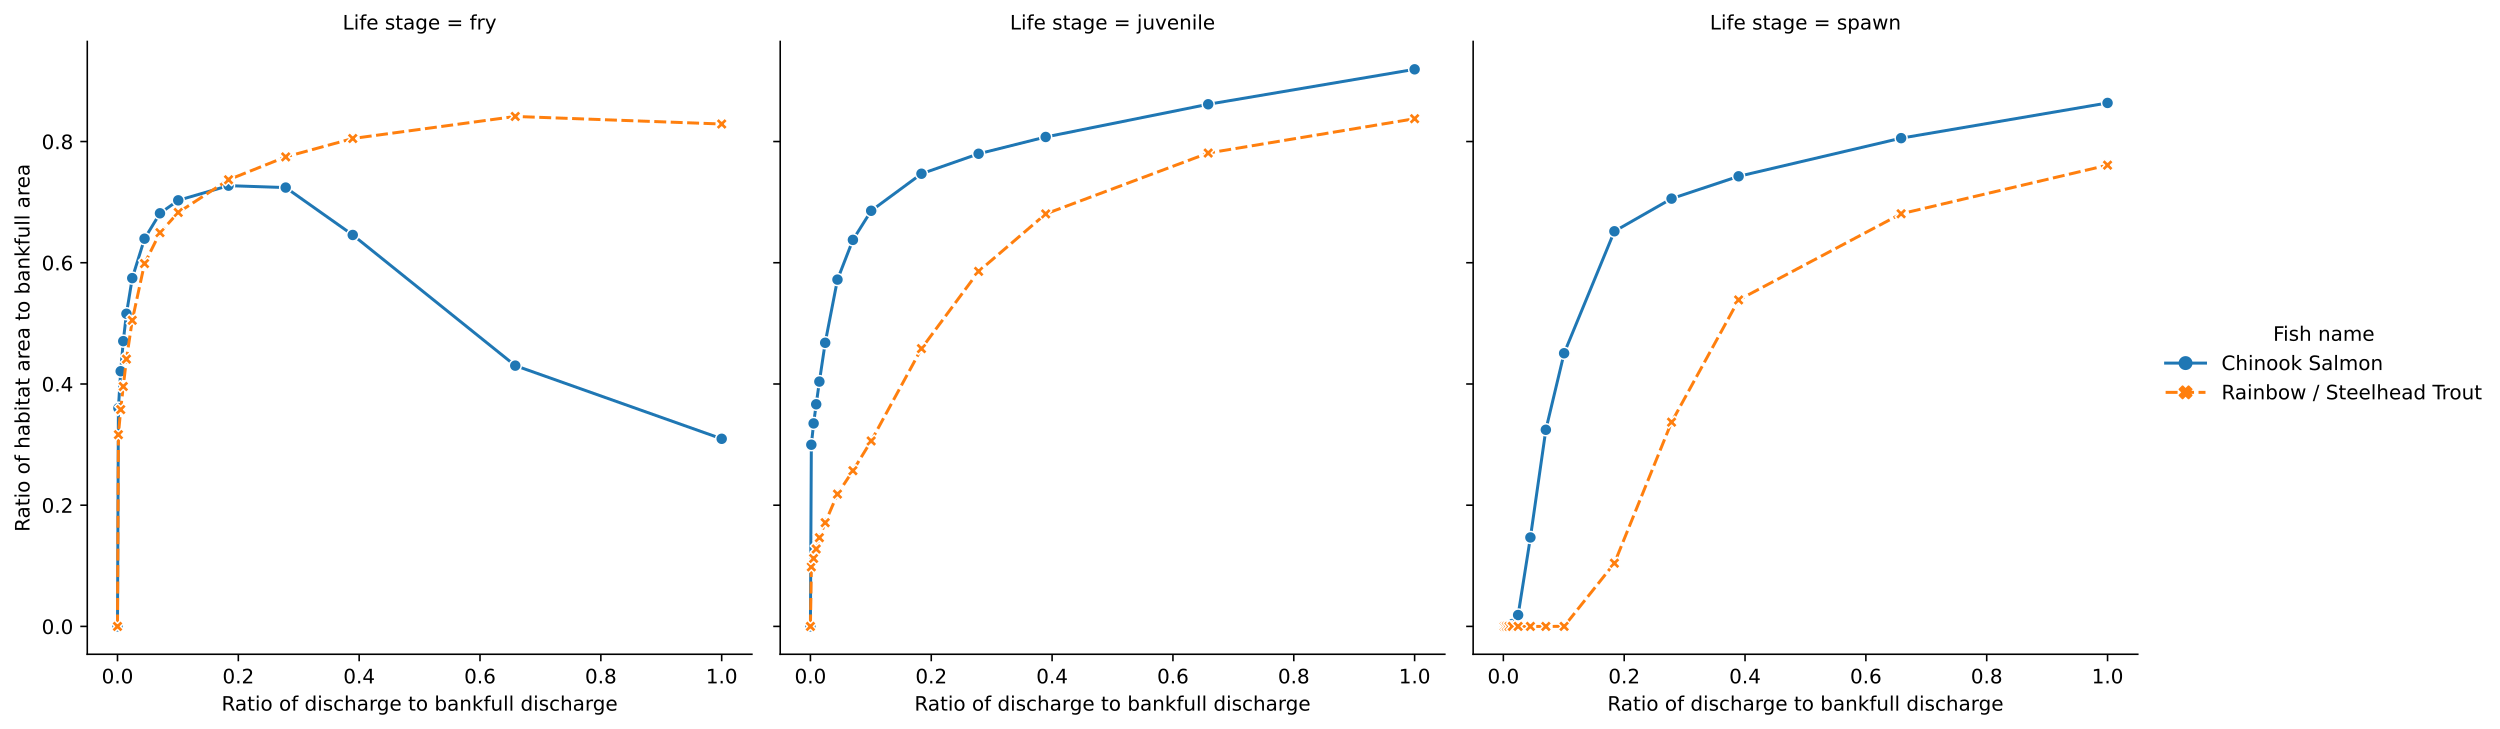 <?xml version="1.0" encoding="utf-8" standalone="no"?>
<!DOCTYPE svg PUBLIC "-//W3C//DTD SVG 1.1//EN"
  "http://www.w3.org/Graphics/SVG/1.1/DTD/svg11.dtd">
<!-- Created with matplotlib (https://matplotlib.org/) -->
<svg height="365.755pt" version="1.1" viewBox="0 0 1254.074 365.755" width="1254.074pt" xmlns="http://www.w3.org/2000/svg" xmlns:xlink="http://www.w3.org/1999/xlink">
 <defs>
  <style type="text/css">
*{stroke-linecap:butt;stroke-linejoin:round;}
  </style>
 </defs>
 <g id="figure_1">
  <g id="patch_1">
   <path d="M 0 365.755 
L 1254.074 365.755 
L 1254.074 0 
L 0 0 
z
" style="fill:#ffffff;"/>
  </g>
  <g id="axes_1">
   <g id="patch_2">
    <path d="M 43.781 328.198 
L 377.172 328.198 
L 377.172 20.798 
L 43.781 20.798 
z
" style="fill:#ffffff;"/>
   </g>
   <g id="matplotlib.axis_1">
    <g id="xtick_1">
     <g id="line2d_1">
      <defs>
       <path d="M 0 0 
L 0 3.5 
" id="m4aed6e30cf" style="stroke:#000000;stroke-width:0.8;"/>
      </defs>
      <g>
       <use style="stroke:#000000;stroke-width:0.8;" x="58.935" xlink:href="#m4aed6e30cf" y="328.198"/>
      </g>
     </g>
     <g id="text_1">
      <!-- 0.0 -->
      <defs>
       <path d="M 31.781 66.406 
Q 24.172 66.406 20.328 58.906 
Q 16.5 51.422 16.5 36.375 
Q 16.5 21.391 20.328 13.891 
Q 24.172 6.391 31.781 6.391 
Q 39.453 6.391 43.281 13.891 
Q 47.125 21.391 47.125 36.375 
Q 47.125 51.422 43.281 58.906 
Q 39.453 66.406 31.781 66.406 
z
M 31.781 74.219 
Q 44.047 74.219 50.516 64.516 
Q 56.984 54.828 56.984 36.375 
Q 56.984 17.969 50.516 8.266 
Q 44.047 -1.422 31.781 -1.422 
Q 19.531 -1.422 13.062 8.266 
Q 6.594 17.969 6.594 36.375 
Q 6.594 54.828 13.062 64.516 
Q 19.531 74.219 31.781 74.219 
z
" id="DejaVuSans-48"/>
       <path d="M 10.688 12.406 
L 21 12.406 
L 21 0 
L 10.688 0 
z
" id="DejaVuSans-46"/>
      </defs>
      <g transform="translate(50.984 342.797)scale(0.1 -0.1)">
       <use xlink:href="#DejaVuSans-48"/>
       <use x="63.623" xlink:href="#DejaVuSans-46"/>
       <use x="95.41" xlink:href="#DejaVuSans-48"/>
      </g>
     </g>
    </g>
    <g id="xtick_2">
     <g id="line2d_2">
      <g>
       <use style="stroke:#000000;stroke-width:0.8;" x="119.552" xlink:href="#m4aed6e30cf" y="328.198"/>
      </g>
     </g>
     <g id="text_2">
      <!-- 0.2 -->
      <defs>
       <path d="M 19.188 8.297 
L 53.609 8.297 
L 53.609 0 
L 7.328 0 
L 7.328 8.297 
Q 12.938 14.109 22.625 23.891 
Q 32.328 33.688 34.812 36.531 
Q 39.547 41.844 41.422 45.531 
Q 43.312 49.219 43.312 52.781 
Q 43.312 58.594 39.234 62.25 
Q 35.156 65.922 28.609 65.922 
Q 23.969 65.922 18.812 64.312 
Q 13.672 62.703 7.812 59.422 
L 7.812 69.391 
Q 13.766 71.781 18.938 73 
Q 24.125 74.219 28.422 74.219 
Q 39.75 74.219 46.484 68.547 
Q 53.219 62.891 53.219 53.422 
Q 53.219 48.922 51.531 44.891 
Q 49.859 40.875 45.406 35.406 
Q 44.188 33.984 37.641 27.219 
Q 31.109 20.453 19.188 8.297 
z
" id="DejaVuSans-50"/>
      </defs>
      <g transform="translate(111.6 342.797)scale(0.1 -0.1)">
       <use xlink:href="#DejaVuSans-48"/>
       <use x="63.623" xlink:href="#DejaVuSans-46"/>
       <use x="95.41" xlink:href="#DejaVuSans-50"/>
      </g>
     </g>
    </g>
    <g id="xtick_3">
     <g id="line2d_3">
      <g>
       <use style="stroke:#000000;stroke-width:0.8;" x="180.168" xlink:href="#m4aed6e30cf" y="328.198"/>
      </g>
     </g>
     <g id="text_3">
      <!-- 0.4 -->
      <defs>
       <path d="M 37.797 64.312 
L 12.891 25.391 
L 37.797 25.391 
z
M 35.203 72.906 
L 47.609 72.906 
L 47.609 25.391 
L 58.016 25.391 
L 58.016 17.188 
L 47.609 17.188 
L 47.609 0 
L 37.797 0 
L 37.797 17.188 
L 4.891 17.188 
L 4.891 26.703 
z
" id="DejaVuSans-52"/>
      </defs>
      <g transform="translate(172.217 342.797)scale(0.1 -0.1)">
       <use xlink:href="#DejaVuSans-48"/>
       <use x="63.623" xlink:href="#DejaVuSans-46"/>
       <use x="95.41" xlink:href="#DejaVuSans-52"/>
      </g>
     </g>
    </g>
    <g id="xtick_4">
     <g id="line2d_4">
      <g>
       <use style="stroke:#000000;stroke-width:0.8;" x="240.785" xlink:href="#m4aed6e30cf" y="328.198"/>
      </g>
     </g>
     <g id="text_4">
      <!-- 0.6 -->
      <defs>
       <path d="M 33.016 40.375 
Q 26.375 40.375 22.484 35.828 
Q 18.609 31.297 18.609 23.391 
Q 18.609 15.531 22.484 10.953 
Q 26.375 6.391 33.016 6.391 
Q 39.656 6.391 43.531 10.953 
Q 47.406 15.531 47.406 23.391 
Q 47.406 31.297 43.531 35.828 
Q 39.656 40.375 33.016 40.375 
z
M 52.594 71.297 
L 52.594 62.312 
Q 48.875 64.062 45.094 64.984 
Q 41.312 65.922 37.594 65.922 
Q 27.828 65.922 22.672 59.328 
Q 17.531 52.734 16.797 39.406 
Q 19.672 43.656 24.016 45.922 
Q 28.375 48.188 33.594 48.188 
Q 44.578 48.188 50.953 41.516 
Q 57.328 34.859 57.328 23.391 
Q 57.328 12.156 50.688 5.359 
Q 44.047 -1.422 33.016 -1.422 
Q 20.359 -1.422 13.672 8.266 
Q 6.984 17.969 6.984 36.375 
Q 6.984 53.656 15.188 63.938 
Q 23.391 74.219 37.203 74.219 
Q 40.922 74.219 44.703 73.484 
Q 48.484 72.75 52.594 71.297 
z
" id="DejaVuSans-54"/>
      </defs>
      <g transform="translate(232.833 342.797)scale(0.1 -0.1)">
       <use xlink:href="#DejaVuSans-48"/>
       <use x="63.623" xlink:href="#DejaVuSans-46"/>
       <use x="95.41" xlink:href="#DejaVuSans-54"/>
      </g>
     </g>
    </g>
    <g id="xtick_5">
     <g id="line2d_5">
      <g>
       <use style="stroke:#000000;stroke-width:0.8;" x="301.402" xlink:href="#m4aed6e30cf" y="328.198"/>
      </g>
     </g>
     <g id="text_5">
      <!-- 0.8 -->
      <defs>
       <path d="M 31.781 34.625 
Q 24.75 34.625 20.719 30.859 
Q 16.703 27.094 16.703 20.516 
Q 16.703 13.922 20.719 10.156 
Q 24.75 6.391 31.781 6.391 
Q 38.812 6.391 42.859 10.172 
Q 46.922 13.969 46.922 20.516 
Q 46.922 27.094 42.891 30.859 
Q 38.875 34.625 31.781 34.625 
z
M 21.922 38.812 
Q 15.578 40.375 12.031 44.719 
Q 8.5 49.078 8.5 55.328 
Q 8.5 64.062 14.719 69.141 
Q 20.953 74.219 31.781 74.219 
Q 42.672 74.219 48.875 69.141 
Q 55.078 64.062 55.078 55.328 
Q 55.078 49.078 51.531 44.719 
Q 48 40.375 41.703 38.812 
Q 48.828 37.156 52.797 32.312 
Q 56.781 27.484 56.781 20.516 
Q 56.781 9.906 50.312 4.234 
Q 43.844 -1.422 31.781 -1.422 
Q 19.734 -1.422 13.25 4.234 
Q 6.781 9.906 6.781 20.516 
Q 6.781 27.484 10.781 32.312 
Q 14.797 37.156 21.922 38.812 
z
M 18.312 54.391 
Q 18.312 48.734 21.844 45.562 
Q 25.391 42.391 31.781 42.391 
Q 38.141 42.391 41.719 45.562 
Q 45.312 48.734 45.312 54.391 
Q 45.312 60.062 41.719 63.234 
Q 38.141 66.406 31.781 66.406 
Q 25.391 66.406 21.844 63.234 
Q 18.312 60.062 18.312 54.391 
z
" id="DejaVuSans-56"/>
      </defs>
      <g transform="translate(293.45 342.797)scale(0.1 -0.1)">
       <use xlink:href="#DejaVuSans-48"/>
       <use x="63.623" xlink:href="#DejaVuSans-46"/>
       <use x="95.41" xlink:href="#DejaVuSans-56"/>
      </g>
     </g>
    </g>
    <g id="xtick_6">
     <g id="line2d_6">
      <g>
       <use style="stroke:#000000;stroke-width:0.8;" x="362.018" xlink:href="#m4aed6e30cf" y="328.198"/>
      </g>
     </g>
     <g id="text_6">
      <!-- 1.0 -->
      <defs>
       <path d="M 12.406 8.297 
L 28.516 8.297 
L 28.516 63.922 
L 10.984 60.406 
L 10.984 69.391 
L 28.422 72.906 
L 38.281 72.906 
L 38.281 8.297 
L 54.391 8.297 
L 54.391 0 
L 12.406 0 
z
" id="DejaVuSans-49"/>
      </defs>
      <g transform="translate(354.067 342.797)scale(0.1 -0.1)">
       <use xlink:href="#DejaVuSans-49"/>
       <use x="63.623" xlink:href="#DejaVuSans-46"/>
       <use x="95.41" xlink:href="#DejaVuSans-48"/>
      </g>
     </g>
    </g>
    <g id="text_7">
     <!-- Ratio of discharge to bankfull discharge -->
     <defs>
      <path d="M 44.391 34.188 
Q 47.562 33.109 50.562 29.594 
Q 53.562 26.078 56.594 19.922 
L 66.609 0 
L 56 0 
L 46.688 18.703 
Q 43.062 26.031 39.672 28.422 
Q 36.281 30.812 30.422 30.812 
L 19.672 30.812 
L 19.672 0 
L 9.812 0 
L 9.812 72.906 
L 32.078 72.906 
Q 44.578 72.906 50.734 67.672 
Q 56.891 62.453 56.891 51.906 
Q 56.891 45.016 53.688 40.469 
Q 50.484 35.938 44.391 34.188 
z
M 19.672 64.797 
L 19.672 38.922 
L 32.078 38.922 
Q 39.203 38.922 42.844 42.219 
Q 46.484 45.516 46.484 51.906 
Q 46.484 58.297 42.844 61.547 
Q 39.203 64.797 32.078 64.797 
z
" id="DejaVuSans-82"/>
      <path d="M 34.281 27.484 
Q 23.391 27.484 19.188 25 
Q 14.984 22.516 14.984 16.5 
Q 14.984 11.719 18.141 8.906 
Q 21.297 6.109 26.703 6.109 
Q 34.188 6.109 38.703 11.406 
Q 43.219 16.703 43.219 25.484 
L 43.219 27.484 
z
M 52.203 31.203 
L 52.203 0 
L 43.219 0 
L 43.219 8.297 
Q 40.141 3.328 35.547 0.953 
Q 30.953 -1.422 24.312 -1.422 
Q 15.922 -1.422 10.953 3.297 
Q 6 8.016 6 15.922 
Q 6 25.141 12.172 29.828 
Q 18.359 34.516 30.609 34.516 
L 43.219 34.516 
L 43.219 35.406 
Q 43.219 41.609 39.141 45 
Q 35.062 48.391 27.688 48.391 
Q 23 48.391 18.547 47.266 
Q 14.109 46.141 10.016 43.891 
L 10.016 52.203 
Q 14.938 54.109 19.578 55.047 
Q 24.219 56 28.609 56 
Q 40.484 56 46.344 49.844 
Q 52.203 43.703 52.203 31.203 
z
" id="DejaVuSans-97"/>
      <path d="M 18.312 70.219 
L 18.312 54.688 
L 36.812 54.688 
L 36.812 47.703 
L 18.312 47.703 
L 18.312 18.016 
Q 18.312 11.328 20.141 9.422 
Q 21.969 7.516 27.594 7.516 
L 36.812 7.516 
L 36.812 0 
L 27.594 0 
Q 17.188 0 13.234 3.875 
Q 9.281 7.766 9.281 18.016 
L 9.281 47.703 
L 2.688 47.703 
L 2.688 54.688 
L 9.281 54.688 
L 9.281 70.219 
z
" id="DejaVuSans-116"/>
      <path d="M 9.422 54.688 
L 18.406 54.688 
L 18.406 0 
L 9.422 0 
z
M 9.422 75.984 
L 18.406 75.984 
L 18.406 64.594 
L 9.422 64.594 
z
" id="DejaVuSans-105"/>
      <path d="M 30.609 48.391 
Q 23.391 48.391 19.188 42.75 
Q 14.984 37.109 14.984 27.297 
Q 14.984 17.484 19.156 11.844 
Q 23.344 6.203 30.609 6.203 
Q 37.797 6.203 41.984 11.859 
Q 46.188 17.531 46.188 27.297 
Q 46.188 37.016 41.984 42.703 
Q 37.797 48.391 30.609 48.391 
z
M 30.609 56 
Q 42.328 56 49.016 48.375 
Q 55.719 40.766 55.719 27.297 
Q 55.719 13.875 49.016 6.219 
Q 42.328 -1.422 30.609 -1.422 
Q 18.844 -1.422 12.172 6.219 
Q 5.516 13.875 5.516 27.297 
Q 5.516 40.766 12.172 48.375 
Q 18.844 56 30.609 56 
z
" id="DejaVuSans-111"/>
      <path id="DejaVuSans-32"/>
      <path d="M 37.109 75.984 
L 37.109 68.5 
L 28.516 68.5 
Q 23.688 68.5 21.797 66.547 
Q 19.922 64.594 19.922 59.516 
L 19.922 54.688 
L 34.719 54.688 
L 34.719 47.703 
L 19.922 47.703 
L 19.922 0 
L 10.891 0 
L 10.891 47.703 
L 2.297 47.703 
L 2.297 54.688 
L 10.891 54.688 
L 10.891 58.5 
Q 10.891 67.625 15.141 71.797 
Q 19.391 75.984 28.609 75.984 
z
" id="DejaVuSans-102"/>
      <path d="M 45.406 46.391 
L 45.406 75.984 
L 54.391 75.984 
L 54.391 0 
L 45.406 0 
L 45.406 8.203 
Q 42.578 3.328 38.25 0.953 
Q 33.938 -1.422 27.875 -1.422 
Q 17.969 -1.422 11.734 6.484 
Q 5.516 14.406 5.516 27.297 
Q 5.516 40.188 11.734 48.094 
Q 17.969 56 27.875 56 
Q 33.938 56 38.25 53.625 
Q 42.578 51.266 45.406 46.391 
z
M 14.797 27.297 
Q 14.797 17.391 18.875 11.75 
Q 22.953 6.109 30.078 6.109 
Q 37.203 6.109 41.297 11.75 
Q 45.406 17.391 45.406 27.297 
Q 45.406 37.203 41.297 42.844 
Q 37.203 48.484 30.078 48.484 
Q 22.953 48.484 18.875 42.844 
Q 14.797 37.203 14.797 27.297 
z
" id="DejaVuSans-100"/>
      <path d="M 44.281 53.078 
L 44.281 44.578 
Q 40.484 46.531 36.375 47.5 
Q 32.281 48.484 27.875 48.484 
Q 21.188 48.484 17.844 46.438 
Q 14.5 44.391 14.5 40.281 
Q 14.5 37.156 16.891 35.375 
Q 19.281 33.594 26.516 31.984 
L 29.594 31.297 
Q 39.156 29.25 43.188 25.516 
Q 47.219 21.781 47.219 15.094 
Q 47.219 7.469 41.188 3.016 
Q 35.156 -1.422 24.609 -1.422 
Q 20.219 -1.422 15.453 -0.562 
Q 10.688 0.297 5.422 2 
L 5.422 11.281 
Q 10.406 8.688 15.234 7.391 
Q 20.062 6.109 24.812 6.109 
Q 31.156 6.109 34.562 8.281 
Q 37.984 10.453 37.984 14.406 
Q 37.984 18.062 35.516 20.016 
Q 33.062 21.969 24.703 23.781 
L 21.578 24.516 
Q 13.234 26.266 9.516 29.906 
Q 5.812 33.547 5.812 39.891 
Q 5.812 47.609 11.281 51.797 
Q 16.75 56 26.812 56 
Q 31.781 56 36.172 55.266 
Q 40.578 54.547 44.281 53.078 
z
" id="DejaVuSans-115"/>
      <path d="M 48.781 52.594 
L 48.781 44.188 
Q 44.969 46.297 41.141 47.344 
Q 37.312 48.391 33.406 48.391 
Q 24.656 48.391 19.812 42.844 
Q 14.984 37.312 14.984 27.297 
Q 14.984 17.281 19.812 11.734 
Q 24.656 6.203 33.406 6.203 
Q 37.312 6.203 41.141 7.25 
Q 44.969 8.297 48.781 10.406 
L 48.781 2.094 
Q 45.016 0.344 40.984 -0.531 
Q 36.969 -1.422 32.422 -1.422 
Q 20.062 -1.422 12.781 6.344 
Q 5.516 14.109 5.516 27.297 
Q 5.516 40.672 12.859 48.328 
Q 20.219 56 33.016 56 
Q 37.156 56 41.109 55.141 
Q 45.062 54.297 48.781 52.594 
z
" id="DejaVuSans-99"/>
      <path d="M 54.891 33.016 
L 54.891 0 
L 45.906 0 
L 45.906 32.719 
Q 45.906 40.484 42.875 44.328 
Q 39.844 48.188 33.797 48.188 
Q 26.516 48.188 22.312 43.547 
Q 18.109 38.922 18.109 30.906 
L 18.109 0 
L 9.078 0 
L 9.078 75.984 
L 18.109 75.984 
L 18.109 46.188 
Q 21.344 51.125 25.703 53.562 
Q 30.078 56 35.797 56 
Q 45.219 56 50.047 50.172 
Q 54.891 44.344 54.891 33.016 
z
" id="DejaVuSans-104"/>
      <path d="M 41.109 46.297 
Q 39.594 47.172 37.812 47.578 
Q 36.031 48 33.891 48 
Q 26.266 48 22.188 43.047 
Q 18.109 38.094 18.109 28.812 
L 18.109 0 
L 9.078 0 
L 9.078 54.688 
L 18.109 54.688 
L 18.109 46.188 
Q 20.953 51.172 25.484 53.578 
Q 30.031 56 36.531 56 
Q 37.453 56 38.578 55.875 
Q 39.703 55.766 41.062 55.516 
z
" id="DejaVuSans-114"/>
      <path d="M 45.406 27.984 
Q 45.406 37.75 41.375 43.109 
Q 37.359 48.484 30.078 48.484 
Q 22.859 48.484 18.828 43.109 
Q 14.797 37.75 14.797 27.984 
Q 14.797 18.266 18.828 12.891 
Q 22.859 7.516 30.078 7.516 
Q 37.359 7.516 41.375 12.891 
Q 45.406 18.266 45.406 27.984 
z
M 54.391 6.781 
Q 54.391 -7.172 48.188 -13.984 
Q 42 -20.797 29.203 -20.797 
Q 24.469 -20.797 20.266 -20.094 
Q 16.062 -19.391 12.109 -17.922 
L 12.109 -9.188 
Q 16.062 -11.328 19.922 -12.344 
Q 23.781 -13.375 27.781 -13.375 
Q 36.625 -13.375 41.016 -8.766 
Q 45.406 -4.156 45.406 5.172 
L 45.406 9.625 
Q 42.625 4.781 38.281 2.391 
Q 33.938 0 27.875 0 
Q 17.828 0 11.672 7.656 
Q 5.516 15.328 5.516 27.984 
Q 5.516 40.672 11.672 48.328 
Q 17.828 56 27.875 56 
Q 33.938 56 38.281 53.609 
Q 42.625 51.219 45.406 46.391 
L 45.406 54.688 
L 54.391 54.688 
z
" id="DejaVuSans-103"/>
      <path d="M 56.203 29.594 
L 56.203 25.203 
L 14.891 25.203 
Q 15.484 15.922 20.484 11.062 
Q 25.484 6.203 34.422 6.203 
Q 39.594 6.203 44.453 7.469 
Q 49.312 8.734 54.109 11.281 
L 54.109 2.781 
Q 49.266 0.734 44.188 -0.344 
Q 39.109 -1.422 33.891 -1.422 
Q 20.797 -1.422 13.156 6.188 
Q 5.516 13.812 5.516 26.812 
Q 5.516 40.234 12.766 48.109 
Q 20.016 56 32.328 56 
Q 43.359 56 49.781 48.891 
Q 56.203 41.797 56.203 29.594 
z
M 47.219 32.234 
Q 47.125 39.594 43.094 43.984 
Q 39.062 48.391 32.422 48.391 
Q 24.906 48.391 20.391 44.141 
Q 15.875 39.891 15.188 32.172 
z
" id="DejaVuSans-101"/>
      <path d="M 48.688 27.297 
Q 48.688 37.203 44.609 42.844 
Q 40.531 48.484 33.406 48.484 
Q 26.266 48.484 22.188 42.844 
Q 18.109 37.203 18.109 27.297 
Q 18.109 17.391 22.188 11.75 
Q 26.266 6.109 33.406 6.109 
Q 40.531 6.109 44.609 11.75 
Q 48.688 17.391 48.688 27.297 
z
M 18.109 46.391 
Q 20.953 51.266 25.266 53.625 
Q 29.594 56 35.594 56 
Q 45.562 56 51.781 48.094 
Q 58.016 40.188 58.016 27.297 
Q 58.016 14.406 51.781 6.484 
Q 45.562 -1.422 35.594 -1.422 
Q 29.594 -1.422 25.266 0.953 
Q 20.953 3.328 18.109 8.203 
L 18.109 0 
L 9.078 0 
L 9.078 75.984 
L 18.109 75.984 
z
" id="DejaVuSans-98"/>
      <path d="M 54.891 33.016 
L 54.891 0 
L 45.906 0 
L 45.906 32.719 
Q 45.906 40.484 42.875 44.328 
Q 39.844 48.188 33.797 48.188 
Q 26.516 48.188 22.312 43.547 
Q 18.109 38.922 18.109 30.906 
L 18.109 0 
L 9.078 0 
L 9.078 54.688 
L 18.109 54.688 
L 18.109 46.188 
Q 21.344 51.125 25.703 53.562 
Q 30.078 56 35.797 56 
Q 45.219 56 50.047 50.172 
Q 54.891 44.344 54.891 33.016 
z
" id="DejaVuSans-110"/>
      <path d="M 9.078 75.984 
L 18.109 75.984 
L 18.109 31.109 
L 44.922 54.688 
L 56.391 54.688 
L 27.391 29.109 
L 57.625 0 
L 45.906 0 
L 18.109 26.703 
L 18.109 0 
L 9.078 0 
z
" id="DejaVuSans-107"/>
      <path d="M 8.5 21.578 
L 8.5 54.688 
L 17.484 54.688 
L 17.484 21.922 
Q 17.484 14.156 20.5 10.266 
Q 23.531 6.391 29.594 6.391 
Q 36.859 6.391 41.078 11.031 
Q 45.312 15.672 45.312 23.688 
L 45.312 54.688 
L 54.297 54.688 
L 54.297 0 
L 45.312 0 
L 45.312 8.406 
Q 42.047 3.422 37.719 1 
Q 33.406 -1.422 27.688 -1.422 
Q 18.266 -1.422 13.375 4.438 
Q 8.5 10.297 8.5 21.578 
z
M 31.109 56 
z
" id="DejaVuSans-117"/>
      <path d="M 9.422 75.984 
L 18.406 75.984 
L 18.406 0 
L 9.422 0 
z
" id="DejaVuSans-108"/>
     </defs>
     <g transform="translate(111.111 356.475)scale(0.1 -0.1)">
      <use xlink:href="#DejaVuSans-82"/>
      <use x="67.232" xlink:href="#DejaVuSans-97"/>
      <use x="128.512" xlink:href="#DejaVuSans-116"/>
      <use x="167.721" xlink:href="#DejaVuSans-105"/>
      <use x="195.504" xlink:href="#DejaVuSans-111"/>
      <use x="256.686" xlink:href="#DejaVuSans-32"/>
      <use x="288.473" xlink:href="#DejaVuSans-111"/>
      <use x="349.654" xlink:href="#DejaVuSans-102"/>
      <use x="384.859" xlink:href="#DejaVuSans-32"/>
      <use x="416.646" xlink:href="#DejaVuSans-100"/>
      <use x="480.123" xlink:href="#DejaVuSans-105"/>
      <use x="507.906" xlink:href="#DejaVuSans-115"/>
      <use x="560.006" xlink:href="#DejaVuSans-99"/>
      <use x="614.986" xlink:href="#DejaVuSans-104"/>
      <use x="678.365" xlink:href="#DejaVuSans-97"/>
      <use x="739.645" xlink:href="#DejaVuSans-114"/>
      <use x="779.008" xlink:href="#DejaVuSans-103"/>
      <use x="842.484" xlink:href="#DejaVuSans-101"/>
      <use x="904.008" xlink:href="#DejaVuSans-32"/>
      <use x="935.795" xlink:href="#DejaVuSans-116"/>
      <use x="975.004" xlink:href="#DejaVuSans-111"/>
      <use x="1036.186" xlink:href="#DejaVuSans-32"/>
      <use x="1067.973" xlink:href="#DejaVuSans-98"/>
      <use x="1131.449" xlink:href="#DejaVuSans-97"/>
      <use x="1192.729" xlink:href="#DejaVuSans-110"/>
      <use x="1256.107" xlink:href="#DejaVuSans-107"/>
      <use x="1314.018" xlink:href="#DejaVuSans-102"/>
      <use x="1349.223" xlink:href="#DejaVuSans-117"/>
      <use x="1412.602" xlink:href="#DejaVuSans-108"/>
      <use x="1440.385" xlink:href="#DejaVuSans-108"/>
      <use x="1468.168" xlink:href="#DejaVuSans-32"/>
      <use x="1499.955" xlink:href="#DejaVuSans-100"/>
      <use x="1563.432" xlink:href="#DejaVuSans-105"/>
      <use x="1591.215" xlink:href="#DejaVuSans-115"/>
      <use x="1643.314" xlink:href="#DejaVuSans-99"/>
      <use x="1698.295" xlink:href="#DejaVuSans-104"/>
      <use x="1761.674" xlink:href="#DejaVuSans-97"/>
      <use x="1822.953" xlink:href="#DejaVuSans-114"/>
      <use x="1862.316" xlink:href="#DejaVuSans-103"/>
      <use x="1925.793" xlink:href="#DejaVuSans-101"/>
     </g>
    </g>
   </g>
   <g id="matplotlib.axis_2">
    <g id="ytick_1">
     <g id="line2d_7">
      <defs>
       <path d="M 0 0 
L -3.5 0 
" id="m66a47ce701" style="stroke:#000000;stroke-width:0.8;"/>
      </defs>
      <g>
       <use style="stroke:#000000;stroke-width:0.8;" x="43.781" xlink:href="#m66a47ce701" y="314.226"/>
      </g>
     </g>
     <g id="text_8">
      <!-- 0.0 -->
      <g transform="translate(20.878 318.025)scale(0.1 -0.1)">
       <use xlink:href="#DejaVuSans-48"/>
       <use x="63.623" xlink:href="#DejaVuSans-46"/>
       <use x="95.41" xlink:href="#DejaVuSans-48"/>
      </g>
     </g>
    </g>
    <g id="ytick_2">
     <g id="line2d_8">
      <g>
       <use style="stroke:#000000;stroke-width:0.8;" x="43.781" xlink:href="#m66a47ce701" y="253.421"/>
      </g>
     </g>
     <g id="text_9">
      <!-- 0.2 -->
      <g transform="translate(20.878 257.22)scale(0.1 -0.1)">
       <use xlink:href="#DejaVuSans-48"/>
       <use x="63.623" xlink:href="#DejaVuSans-46"/>
       <use x="95.41" xlink:href="#DejaVuSans-50"/>
      </g>
     </g>
    </g>
    <g id="ytick_3">
     <g id="line2d_9">
      <g>
       <use style="stroke:#000000;stroke-width:0.8;" x="43.781" xlink:href="#m66a47ce701" y="192.615"/>
      </g>
     </g>
     <g id="text_10">
      <!-- 0.4 -->
      <g transform="translate(20.878 196.415)scale(0.1 -0.1)">
       <use xlink:href="#DejaVuSans-48"/>
       <use x="63.623" xlink:href="#DejaVuSans-46"/>
       <use x="95.41" xlink:href="#DejaVuSans-52"/>
      </g>
     </g>
    </g>
    <g id="ytick_4">
     <g id="line2d_10">
      <g>
       <use style="stroke:#000000;stroke-width:0.8;" x="43.781" xlink:href="#m66a47ce701" y="131.81"/>
      </g>
     </g>
     <g id="text_11">
      <!-- 0.6 -->
      <g transform="translate(20.878 135.61)scale(0.1 -0.1)">
       <use xlink:href="#DejaVuSans-48"/>
       <use x="63.623" xlink:href="#DejaVuSans-46"/>
       <use x="95.41" xlink:href="#DejaVuSans-54"/>
      </g>
     </g>
    </g>
    <g id="ytick_5">
     <g id="line2d_11">
      <g>
       <use style="stroke:#000000;stroke-width:0.8;" x="43.781" xlink:href="#m66a47ce701" y="71.005"/>
      </g>
     </g>
     <g id="text_12">
      <!-- 0.8 -->
      <g transform="translate(20.878 74.804)scale(0.1 -0.1)">
       <use xlink:href="#DejaVuSans-48"/>
       <use x="63.623" xlink:href="#DejaVuSans-46"/>
       <use x="95.41" xlink:href="#DejaVuSans-56"/>
      </g>
     </g>
    </g>
    <g id="text_13">
     <!-- Ratio of habitat area to bankfull area -->
     <g transform="translate(14.798 266.791)rotate(-90)scale(0.1 -0.1)">
      <use xlink:href="#DejaVuSans-82"/>
      <use x="67.232" xlink:href="#DejaVuSans-97"/>
      <use x="128.512" xlink:href="#DejaVuSans-116"/>
      <use x="167.721" xlink:href="#DejaVuSans-105"/>
      <use x="195.504" xlink:href="#DejaVuSans-111"/>
      <use x="256.686" xlink:href="#DejaVuSans-32"/>
      <use x="288.473" xlink:href="#DejaVuSans-111"/>
      <use x="349.654" xlink:href="#DejaVuSans-102"/>
      <use x="384.859" xlink:href="#DejaVuSans-32"/>
      <use x="416.646" xlink:href="#DejaVuSans-104"/>
      <use x="480.025" xlink:href="#DejaVuSans-97"/>
      <use x="541.305" xlink:href="#DejaVuSans-98"/>
      <use x="604.781" xlink:href="#DejaVuSans-105"/>
      <use x="632.564" xlink:href="#DejaVuSans-116"/>
      <use x="671.773" xlink:href="#DejaVuSans-97"/>
      <use x="733.053" xlink:href="#DejaVuSans-116"/>
      <use x="772.262" xlink:href="#DejaVuSans-32"/>
      <use x="804.049" xlink:href="#DejaVuSans-97"/>
      <use x="865.328" xlink:href="#DejaVuSans-114"/>
      <use x="904.191" xlink:href="#DejaVuSans-101"/>
      <use x="965.715" xlink:href="#DejaVuSans-97"/>
      <use x="1026.994" xlink:href="#DejaVuSans-32"/>
      <use x="1058.781" xlink:href="#DejaVuSans-116"/>
      <use x="1097.99" xlink:href="#DejaVuSans-111"/>
      <use x="1159.172" xlink:href="#DejaVuSans-32"/>
      <use x="1190.959" xlink:href="#DejaVuSans-98"/>
      <use x="1254.436" xlink:href="#DejaVuSans-97"/>
      <use x="1315.715" xlink:href="#DejaVuSans-110"/>
      <use x="1379.094" xlink:href="#DejaVuSans-107"/>
      <use x="1437.004" xlink:href="#DejaVuSans-102"/>
      <use x="1472.209" xlink:href="#DejaVuSans-117"/>
      <use x="1535.588" xlink:href="#DejaVuSans-108"/>
      <use x="1563.371" xlink:href="#DejaVuSans-108"/>
      <use x="1591.154" xlink:href="#DejaVuSans-32"/>
      <use x="1622.941" xlink:href="#DejaVuSans-97"/>
      <use x="1684.221" xlink:href="#DejaVuSans-114"/>
      <use x="1723.084" xlink:href="#DejaVuSans-101"/>
      <use x="1784.607" xlink:href="#DejaVuSans-97"/>
     </g>
    </g>
   </g>
   <g id="line2d_12">
    <path clip-path="url(#p81a8e1391b)" d="M 58.935 314.226 
L 59.396 204.739 
L 60.541 186.223 
L 61.836 171.131 
L 63.43 157.382 
L 66.343 139.517 
L 72.506 119.736 
L 80.25 106.996 
L 89.413 100.491 
L 114.637 93.131 
L 143.309 94.089 
L 176.949 117.87 
L 258.471 183.411 
L 362.018 220.112 
" style="fill:none;stroke:#1f77b4;stroke-linecap:square;stroke-width:1.5;"/>
    <defs>
     <path d="M 0 3 
C 0.796 3 1.559 2.684 2.121 2.121 
C 2.684 1.559 3 0.796 3 0 
C 3 -0.796 2.684 -1.559 2.121 -2.121 
C 1.559 -2.684 0.796 -3 0 -3 
C -0.796 -3 -1.559 -2.684 -2.121 -2.121 
C -2.684 -1.559 -3 -0.796 -3 0 
C -3 0.796 -2.684 1.559 -2.121 2.121 
C -1.559 2.684 -0.796 3 0 3 
z
" id="m3fc69e8321" style="stroke:#ffffff;stroke-width:0.75;"/>
    </defs>
    <g clip-path="url(#p81a8e1391b)">
     <use style="fill:#1f77b4;stroke:#ffffff;stroke-width:0.75;" x="58.935" xlink:href="#m3fc69e8321" y="314.226"/>
     <use style="fill:#1f77b4;stroke:#ffffff;stroke-width:0.75;" x="59.396" xlink:href="#m3fc69e8321" y="204.739"/>
     <use style="fill:#1f77b4;stroke:#ffffff;stroke-width:0.75;" x="60.541" xlink:href="#m3fc69e8321" y="186.223"/>
     <use style="fill:#1f77b4;stroke:#ffffff;stroke-width:0.75;" x="61.836" xlink:href="#m3fc69e8321" y="171.131"/>
     <use style="fill:#1f77b4;stroke:#ffffff;stroke-width:0.75;" x="63.43" xlink:href="#m3fc69e8321" y="157.382"/>
     <use style="fill:#1f77b4;stroke:#ffffff;stroke-width:0.75;" x="66.343" xlink:href="#m3fc69e8321" y="139.517"/>
     <use style="fill:#1f77b4;stroke:#ffffff;stroke-width:0.75;" x="72.506" xlink:href="#m3fc69e8321" y="119.736"/>
     <use style="fill:#1f77b4;stroke:#ffffff;stroke-width:0.75;" x="80.25" xlink:href="#m3fc69e8321" y="106.996"/>
     <use style="fill:#1f77b4;stroke:#ffffff;stroke-width:0.75;" x="89.413" xlink:href="#m3fc69e8321" y="100.491"/>
     <use style="fill:#1f77b4;stroke:#ffffff;stroke-width:0.75;" x="114.637" xlink:href="#m3fc69e8321" y="93.131"/>
     <use style="fill:#1f77b4;stroke:#ffffff;stroke-width:0.75;" x="143.309" xlink:href="#m3fc69e8321" y="94.089"/>
     <use style="fill:#1f77b4;stroke:#ffffff;stroke-width:0.75;" x="176.949" xlink:href="#m3fc69e8321" y="117.87"/>
     <use style="fill:#1f77b4;stroke:#ffffff;stroke-width:0.75;" x="258.471" xlink:href="#m3fc69e8321" y="183.411"/>
     <use style="fill:#1f77b4;stroke:#ffffff;stroke-width:0.75;" x="362.018" xlink:href="#m3fc69e8321" y="220.112"/>
    </g>
   </g>
   <g id="line2d_13">
    <path clip-path="url(#p81a8e1391b)" d="M 58.935 314.226 
L 59.396 218.041 
L 60.541 205.467 
L 61.836 193.877 
L 63.43 180.14 
L 66.343 160.678 
L 72.506 132.208 
L 80.25 116.695 
L 89.413 106.574 
L 114.637 90.166 
L 143.309 78.704 
L 176.949 69.478 
L 258.471 58.412 
L 362.018 62.207 
" style="fill:none;stroke:#ff7f0e;stroke-dasharray:6,2.25;stroke-dashoffset:0;stroke-width:1.5;"/>
    <defs>
     <path d="M -1.5 3 
L 0 1.5 
L 1.5 3 
L 3 1.5 
L 1.5 0 
L 3 -1.5 
L 1.5 -3 
L 0 -1.5 
L -1.5 -3 
L -3 -1.5 
L -1.5 0 
L -3 1.5 
z
" id="m8d930b213e" style="stroke:#ffffff;stroke-linejoin:miter;stroke-width:0.75;"/>
    </defs>
    <g clip-path="url(#p81a8e1391b)">
     <use style="fill:#ff7f0e;stroke:#ffffff;stroke-linejoin:miter;stroke-width:0.75;" x="58.935" xlink:href="#m8d930b213e" y="314.226"/>
     <use style="fill:#ff7f0e;stroke:#ffffff;stroke-linejoin:miter;stroke-width:0.75;" x="59.396" xlink:href="#m8d930b213e" y="218.041"/>
     <use style="fill:#ff7f0e;stroke:#ffffff;stroke-linejoin:miter;stroke-width:0.75;" x="60.541" xlink:href="#m8d930b213e" y="205.467"/>
     <use style="fill:#ff7f0e;stroke:#ffffff;stroke-linejoin:miter;stroke-width:0.75;" x="61.836" xlink:href="#m8d930b213e" y="193.877"/>
     <use style="fill:#ff7f0e;stroke:#ffffff;stroke-linejoin:miter;stroke-width:0.75;" x="63.43" xlink:href="#m8d930b213e" y="180.14"/>
     <use style="fill:#ff7f0e;stroke:#ffffff;stroke-linejoin:miter;stroke-width:0.75;" x="66.343" xlink:href="#m8d930b213e" y="160.678"/>
     <use style="fill:#ff7f0e;stroke:#ffffff;stroke-linejoin:miter;stroke-width:0.75;" x="72.506" xlink:href="#m8d930b213e" y="132.208"/>
     <use style="fill:#ff7f0e;stroke:#ffffff;stroke-linejoin:miter;stroke-width:0.75;" x="80.25" xlink:href="#m8d930b213e" y="116.695"/>
     <use style="fill:#ff7f0e;stroke:#ffffff;stroke-linejoin:miter;stroke-width:0.75;" x="89.413" xlink:href="#m8d930b213e" y="106.574"/>
     <use style="fill:#ff7f0e;stroke:#ffffff;stroke-linejoin:miter;stroke-width:0.75;" x="114.637" xlink:href="#m8d930b213e" y="90.166"/>
     <use style="fill:#ff7f0e;stroke:#ffffff;stroke-linejoin:miter;stroke-width:0.75;" x="143.309" xlink:href="#m8d930b213e" y="78.704"/>
     <use style="fill:#ff7f0e;stroke:#ffffff;stroke-linejoin:miter;stroke-width:0.75;" x="176.949" xlink:href="#m8d930b213e" y="69.478"/>
     <use style="fill:#ff7f0e;stroke:#ffffff;stroke-linejoin:miter;stroke-width:0.75;" x="258.471" xlink:href="#m8d930b213e" y="58.412"/>
     <use style="fill:#ff7f0e;stroke:#ffffff;stroke-linejoin:miter;stroke-width:0.75;" x="362.018" xlink:href="#m8d930b213e" y="62.207"/>
    </g>
   </g>
   <g id="line2d_14"/>
   <g id="line2d_15"/>
   <g id="patch_3">
    <path d="M 43.781 328.198 
L 43.781 20.798 
" style="fill:none;stroke:#000000;stroke-linecap:square;stroke-linejoin:miter;stroke-width:0.8;"/>
   </g>
   <g id="patch_4">
    <path d="M 43.781 328.198 
L 377.172 328.198 
" style="fill:none;stroke:#000000;stroke-linecap:square;stroke-linejoin:miter;stroke-width:0.8;"/>
   </g>
   <g id="text_14">
    <!-- Life stage = fry -->
    <defs>
     <path d="M 9.812 72.906 
L 19.672 72.906 
L 19.672 8.297 
L 55.172 8.297 
L 55.172 0 
L 9.812 0 
z
" id="DejaVuSans-76"/>
     <path d="M 10.594 45.406 
L 73.188 45.406 
L 73.188 37.203 
L 10.594 37.203 
z
M 10.594 25.484 
L 73.188 25.484 
L 73.188 17.188 
L 10.594 17.188 
z
" id="DejaVuSans-61"/>
     <path d="M 32.172 -5.078 
Q 28.375 -14.844 24.75 -17.812 
Q 21.141 -20.797 15.094 -20.797 
L 7.906 -20.797 
L 7.906 -13.281 
L 13.188 -13.281 
Q 16.891 -13.281 18.938 -11.516 
Q 21 -9.766 23.484 -3.219 
L 25.094 0.875 
L 2.984 54.688 
L 12.5 54.688 
L 29.594 11.922 
L 46.688 54.688 
L 56.203 54.688 
z
" id="DejaVuSans-121"/>
    </defs>
    <g transform="translate(171.853 14.798)scale(0.1 -0.1)">
     <use xlink:href="#DejaVuSans-76"/>
     <use x="55.713" xlink:href="#DejaVuSans-105"/>
     <use x="83.496" xlink:href="#DejaVuSans-102"/>
     <use x="118.701" xlink:href="#DejaVuSans-101"/>
     <use x="180.225" xlink:href="#DejaVuSans-32"/>
     <use x="212.012" xlink:href="#DejaVuSans-115"/>
     <use x="264.111" xlink:href="#DejaVuSans-116"/>
     <use x="303.32" xlink:href="#DejaVuSans-97"/>
     <use x="364.6" xlink:href="#DejaVuSans-103"/>
     <use x="428.076" xlink:href="#DejaVuSans-101"/>
     <use x="489.6" xlink:href="#DejaVuSans-32"/>
     <use x="521.387" xlink:href="#DejaVuSans-61"/>
     <use x="605.176" xlink:href="#DejaVuSans-32"/>
     <use x="636.963" xlink:href="#DejaVuSans-102"/>
     <use x="672.168" xlink:href="#DejaVuSans-114"/>
     <use x="713.281" xlink:href="#DejaVuSans-121"/>
    </g>
   </g>
  </g>
  <g id="axes_2">
   <g id="patch_5">
    <path d="M 391.377 328.198 
L 724.768 328.198 
L 724.768 20.798 
L 391.377 20.798 
z
" style="fill:#ffffff;"/>
   </g>
   <g id="matplotlib.axis_3">
    <g id="xtick_7">
     <g id="line2d_16">
      <g>
       <use style="stroke:#000000;stroke-width:0.8;" x="406.531" xlink:href="#m4aed6e30cf" y="328.198"/>
      </g>
     </g>
     <g id="text_15">
      <!-- 0.0 -->
      <g transform="translate(398.58 342.797)scale(0.1 -0.1)">
       <use xlink:href="#DejaVuSans-48"/>
       <use x="63.623" xlink:href="#DejaVuSans-46"/>
       <use x="95.41" xlink:href="#DejaVuSans-48"/>
      </g>
     </g>
    </g>
    <g id="xtick_8">
     <g id="line2d_17">
      <g>
       <use style="stroke:#000000;stroke-width:0.8;" x="467.148" xlink:href="#m4aed6e30cf" y="328.198"/>
      </g>
     </g>
     <g id="text_16">
      <!-- 0.2 -->
      <g transform="translate(459.196 342.797)scale(0.1 -0.1)">
       <use xlink:href="#DejaVuSans-48"/>
       <use x="63.623" xlink:href="#DejaVuSans-46"/>
       <use x="95.41" xlink:href="#DejaVuSans-50"/>
      </g>
     </g>
    </g>
    <g id="xtick_9">
     <g id="line2d_18">
      <g>
       <use style="stroke:#000000;stroke-width:0.8;" x="527.764" xlink:href="#m4aed6e30cf" y="328.198"/>
      </g>
     </g>
     <g id="text_17">
      <!-- 0.4 -->
      <g transform="translate(519.813 342.797)scale(0.1 -0.1)">
       <use xlink:href="#DejaVuSans-48"/>
       <use x="63.623" xlink:href="#DejaVuSans-46"/>
       <use x="95.41" xlink:href="#DejaVuSans-52"/>
      </g>
     </g>
    </g>
    <g id="xtick_10">
     <g id="line2d_19">
      <g>
       <use style="stroke:#000000;stroke-width:0.8;" x="588.381" xlink:href="#m4aed6e30cf" y="328.198"/>
      </g>
     </g>
     <g id="text_18">
      <!-- 0.6 -->
      <g transform="translate(580.429 342.797)scale(0.1 -0.1)">
       <use xlink:href="#DejaVuSans-48"/>
       <use x="63.623" xlink:href="#DejaVuSans-46"/>
       <use x="95.41" xlink:href="#DejaVuSans-54"/>
      </g>
     </g>
    </g>
    <g id="xtick_11">
     <g id="line2d_20">
      <g>
       <use style="stroke:#000000;stroke-width:0.8;" x="648.997" xlink:href="#m4aed6e30cf" y="328.198"/>
      </g>
     </g>
     <g id="text_19">
      <!-- 0.8 -->
      <g transform="translate(641.046 342.797)scale(0.1 -0.1)">
       <use xlink:href="#DejaVuSans-48"/>
       <use x="63.623" xlink:href="#DejaVuSans-46"/>
       <use x="95.41" xlink:href="#DejaVuSans-56"/>
      </g>
     </g>
    </g>
    <g id="xtick_12">
     <g id="line2d_21">
      <g>
       <use style="stroke:#000000;stroke-width:0.8;" x="709.614" xlink:href="#m4aed6e30cf" y="328.198"/>
      </g>
     </g>
     <g id="text_20">
      <!-- 1.0 -->
      <g transform="translate(701.662 342.797)scale(0.1 -0.1)">
       <use xlink:href="#DejaVuSans-49"/>
       <use x="63.623" xlink:href="#DejaVuSans-46"/>
       <use x="95.41" xlink:href="#DejaVuSans-48"/>
      </g>
     </g>
    </g>
    <g id="text_21">
     <!-- Ratio of discharge to bankfull discharge -->
     <g transform="translate(458.707 356.475)scale(0.1 -0.1)">
      <use xlink:href="#DejaVuSans-82"/>
      <use x="67.232" xlink:href="#DejaVuSans-97"/>
      <use x="128.512" xlink:href="#DejaVuSans-116"/>
      <use x="167.721" xlink:href="#DejaVuSans-105"/>
      <use x="195.504" xlink:href="#DejaVuSans-111"/>
      <use x="256.686" xlink:href="#DejaVuSans-32"/>
      <use x="288.473" xlink:href="#DejaVuSans-111"/>
      <use x="349.654" xlink:href="#DejaVuSans-102"/>
      <use x="384.859" xlink:href="#DejaVuSans-32"/>
      <use x="416.646" xlink:href="#DejaVuSans-100"/>
      <use x="480.123" xlink:href="#DejaVuSans-105"/>
      <use x="507.906" xlink:href="#DejaVuSans-115"/>
      <use x="560.006" xlink:href="#DejaVuSans-99"/>
      <use x="614.986" xlink:href="#DejaVuSans-104"/>
      <use x="678.365" xlink:href="#DejaVuSans-97"/>
      <use x="739.645" xlink:href="#DejaVuSans-114"/>
      <use x="779.008" xlink:href="#DejaVuSans-103"/>
      <use x="842.484" xlink:href="#DejaVuSans-101"/>
      <use x="904.008" xlink:href="#DejaVuSans-32"/>
      <use x="935.795" xlink:href="#DejaVuSans-116"/>
      <use x="975.004" xlink:href="#DejaVuSans-111"/>
      <use x="1036.186" xlink:href="#DejaVuSans-32"/>
      <use x="1067.973" xlink:href="#DejaVuSans-98"/>
      <use x="1131.449" xlink:href="#DejaVuSans-97"/>
      <use x="1192.729" xlink:href="#DejaVuSans-110"/>
      <use x="1256.107" xlink:href="#DejaVuSans-107"/>
      <use x="1314.018" xlink:href="#DejaVuSans-102"/>
      <use x="1349.223" xlink:href="#DejaVuSans-117"/>
      <use x="1412.602" xlink:href="#DejaVuSans-108"/>
      <use x="1440.385" xlink:href="#DejaVuSans-108"/>
      <use x="1468.168" xlink:href="#DejaVuSans-32"/>
      <use x="1499.955" xlink:href="#DejaVuSans-100"/>
      <use x="1563.432" xlink:href="#DejaVuSans-105"/>
      <use x="1591.215" xlink:href="#DejaVuSans-115"/>
      <use x="1643.314" xlink:href="#DejaVuSans-99"/>
      <use x="1698.295" xlink:href="#DejaVuSans-104"/>
      <use x="1761.674" xlink:href="#DejaVuSans-97"/>
      <use x="1822.953" xlink:href="#DejaVuSans-114"/>
      <use x="1862.316" xlink:href="#DejaVuSans-103"/>
      <use x="1925.793" xlink:href="#DejaVuSans-101"/>
     </g>
    </g>
   </g>
   <g id="matplotlib.axis_4">
    <g id="ytick_6">
     <g id="line2d_22">
      <g>
       <use style="stroke:#000000;stroke-width:0.8;" x="391.377" xlink:href="#m66a47ce701" y="314.226"/>
      </g>
     </g>
    </g>
    <g id="ytick_7">
     <g id="line2d_23">
      <g>
       <use style="stroke:#000000;stroke-width:0.8;" x="391.377" xlink:href="#m66a47ce701" y="253.421"/>
      </g>
     </g>
    </g>
    <g id="ytick_8">
     <g id="line2d_24">
      <g>
       <use style="stroke:#000000;stroke-width:0.8;" x="391.377" xlink:href="#m66a47ce701" y="192.615"/>
      </g>
     </g>
    </g>
    <g id="ytick_9">
     <g id="line2d_25">
      <g>
       <use style="stroke:#000000;stroke-width:0.8;" x="391.377" xlink:href="#m66a47ce701" y="131.81"/>
      </g>
     </g>
    </g>
    <g id="ytick_10">
     <g id="line2d_26">
      <g>
       <use style="stroke:#000000;stroke-width:0.8;" x="391.377" xlink:href="#m66a47ce701" y="71.005"/>
      </g>
     </g>
    </g>
   </g>
   <g id="line2d_27">
    <path clip-path="url(#pfa4f7918eb)" d="M 406.531 314.226 
L 406.992 223.089 
L 408.137 212.393 
L 409.432 202.797 
L 411.026 191.411 
L 413.939 171.949 
L 420.102 140.258 
L 427.846 120.324 
L 437.009 105.731 
L 462.233 87.151 
L 490.905 77.132 
L 524.545 68.711 
L 606.067 52.303 
L 709.614 34.771 
" style="fill:none;stroke:#1f77b4;stroke-linecap:square;stroke-width:1.5;"/>
    <g clip-path="url(#pfa4f7918eb)">
     <use style="fill:#1f77b4;stroke:#ffffff;stroke-width:0.75;" x="406.531" xlink:href="#m3fc69e8321" y="314.226"/>
     <use style="fill:#1f77b4;stroke:#ffffff;stroke-width:0.75;" x="406.992" xlink:href="#m3fc69e8321" y="223.089"/>
     <use style="fill:#1f77b4;stroke:#ffffff;stroke-width:0.75;" x="408.137" xlink:href="#m3fc69e8321" y="212.393"/>
     <use style="fill:#1f77b4;stroke:#ffffff;stroke-width:0.75;" x="409.432" xlink:href="#m3fc69e8321" y="202.797"/>
     <use style="fill:#1f77b4;stroke:#ffffff;stroke-width:0.75;" x="411.026" xlink:href="#m3fc69e8321" y="191.411"/>
     <use style="fill:#1f77b4;stroke:#ffffff;stroke-width:0.75;" x="413.939" xlink:href="#m3fc69e8321" y="171.949"/>
     <use style="fill:#1f77b4;stroke:#ffffff;stroke-width:0.75;" x="420.102" xlink:href="#m3fc69e8321" y="140.258"/>
     <use style="fill:#1f77b4;stroke:#ffffff;stroke-width:0.75;" x="427.846" xlink:href="#m3fc69e8321" y="120.324"/>
     <use style="fill:#1f77b4;stroke:#ffffff;stroke-width:0.75;" x="437.009" xlink:href="#m3fc69e8321" y="105.731"/>
     <use style="fill:#1f77b4;stroke:#ffffff;stroke-width:0.75;" x="462.233" xlink:href="#m3fc69e8321" y="87.151"/>
     <use style="fill:#1f77b4;stroke:#ffffff;stroke-width:0.75;" x="490.905" xlink:href="#m3fc69e8321" y="77.132"/>
     <use style="fill:#1f77b4;stroke:#ffffff;stroke-width:0.75;" x="524.545" xlink:href="#m3fc69e8321" y="68.711"/>
     <use style="fill:#1f77b4;stroke:#ffffff;stroke-width:0.75;" x="606.067" xlink:href="#m3fc69e8321" y="52.303"/>
     <use style="fill:#1f77b4;stroke:#ffffff;stroke-width:0.75;" x="709.614" xlink:href="#m3fc69e8321" y="34.771"/>
    </g>
   </g>
   <g id="line2d_28">
    <path clip-path="url(#pfa4f7918eb)" d="M 406.531 314.226 
L 406.992 284.362 
L 408.137 280.12 
L 409.432 275.392 
L 411.026 269.718 
L 413.939 262.191 
L 420.102 247.854 
L 427.846 236.11 
L 437.009 221.198 
L 462.233 174.863 
L 490.905 136.118 
L 524.545 107.302 
L 606.067 76.774 
L 709.614 59.549 
" style="fill:none;stroke:#ff7f0e;stroke-dasharray:6,2.25;stroke-dashoffset:0;stroke-width:1.5;"/>
    <g clip-path="url(#pfa4f7918eb)">
     <use style="fill:#ff7f0e;stroke:#ffffff;stroke-linejoin:miter;stroke-width:0.75;" x="406.531" xlink:href="#m8d930b213e" y="314.226"/>
     <use style="fill:#ff7f0e;stroke:#ffffff;stroke-linejoin:miter;stroke-width:0.75;" x="406.992" xlink:href="#m8d930b213e" y="284.362"/>
     <use style="fill:#ff7f0e;stroke:#ffffff;stroke-linejoin:miter;stroke-width:0.75;" x="408.137" xlink:href="#m8d930b213e" y="280.12"/>
     <use style="fill:#ff7f0e;stroke:#ffffff;stroke-linejoin:miter;stroke-width:0.75;" x="409.432" xlink:href="#m8d930b213e" y="275.392"/>
     <use style="fill:#ff7f0e;stroke:#ffffff;stroke-linejoin:miter;stroke-width:0.75;" x="411.026" xlink:href="#m8d930b213e" y="269.718"/>
     <use style="fill:#ff7f0e;stroke:#ffffff;stroke-linejoin:miter;stroke-width:0.75;" x="413.939" xlink:href="#m8d930b213e" y="262.191"/>
     <use style="fill:#ff7f0e;stroke:#ffffff;stroke-linejoin:miter;stroke-width:0.75;" x="420.102" xlink:href="#m8d930b213e" y="247.854"/>
     <use style="fill:#ff7f0e;stroke:#ffffff;stroke-linejoin:miter;stroke-width:0.75;" x="427.846" xlink:href="#m8d930b213e" y="236.11"/>
     <use style="fill:#ff7f0e;stroke:#ffffff;stroke-linejoin:miter;stroke-width:0.75;" x="437.009" xlink:href="#m8d930b213e" y="221.198"/>
     <use style="fill:#ff7f0e;stroke:#ffffff;stroke-linejoin:miter;stroke-width:0.75;" x="462.233" xlink:href="#m8d930b213e" y="174.863"/>
     <use style="fill:#ff7f0e;stroke:#ffffff;stroke-linejoin:miter;stroke-width:0.75;" x="490.905" xlink:href="#m8d930b213e" y="136.118"/>
     <use style="fill:#ff7f0e;stroke:#ffffff;stroke-linejoin:miter;stroke-width:0.75;" x="524.545" xlink:href="#m8d930b213e" y="107.302"/>
     <use style="fill:#ff7f0e;stroke:#ffffff;stroke-linejoin:miter;stroke-width:0.75;" x="606.067" xlink:href="#m8d930b213e" y="76.774"/>
     <use style="fill:#ff7f0e;stroke:#ffffff;stroke-linejoin:miter;stroke-width:0.75;" x="709.614" xlink:href="#m8d930b213e" y="59.549"/>
    </g>
   </g>
   <g id="patch_6">
    <path d="M 391.377 328.198 
L 391.377 20.798 
" style="fill:none;stroke:#000000;stroke-linecap:square;stroke-linejoin:miter;stroke-width:0.8;"/>
   </g>
   <g id="patch_7">
    <path d="M 391.377 328.198 
L 724.768 328.198 
" style="fill:none;stroke:#000000;stroke-linecap:square;stroke-linejoin:miter;stroke-width:0.8;"/>
   </g>
   <g id="text_22">
    <!-- Life stage = juvenile -->
    <defs>
     <path d="M 9.422 54.688 
L 18.406 54.688 
L 18.406 -0.984 
Q 18.406 -11.422 14.422 -16.109 
Q 10.453 -20.797 1.609 -20.797 
L -1.812 -20.797 
L -1.812 -13.188 
L 0.594 -13.188 
Q 5.719 -13.188 7.562 -10.812 
Q 9.422 -8.453 9.422 -0.984 
z
M 9.422 75.984 
L 18.406 75.984 
L 18.406 64.594 
L 9.422 64.594 
z
" id="DejaVuSans-106"/>
     <path d="M 2.984 54.688 
L 12.5 54.688 
L 29.594 8.797 
L 46.688 54.688 
L 56.203 54.688 
L 35.688 0 
L 23.484 0 
z
" id="DejaVuSans-118"/>
    </defs>
    <g transform="translate(506.607 14.798)scale(0.1 -0.1)">
     <use xlink:href="#DejaVuSans-76"/>
     <use x="55.713" xlink:href="#DejaVuSans-105"/>
     <use x="83.496" xlink:href="#DejaVuSans-102"/>
     <use x="118.701" xlink:href="#DejaVuSans-101"/>
     <use x="180.225" xlink:href="#DejaVuSans-32"/>
     <use x="212.012" xlink:href="#DejaVuSans-115"/>
     <use x="264.111" xlink:href="#DejaVuSans-116"/>
     <use x="303.32" xlink:href="#DejaVuSans-97"/>
     <use x="364.6" xlink:href="#DejaVuSans-103"/>
     <use x="428.076" xlink:href="#DejaVuSans-101"/>
     <use x="489.6" xlink:href="#DejaVuSans-32"/>
     <use x="521.387" xlink:href="#DejaVuSans-61"/>
     <use x="605.176" xlink:href="#DejaVuSans-32"/>
     <use x="636.963" xlink:href="#DejaVuSans-106"/>
     <use x="664.746" xlink:href="#DejaVuSans-117"/>
     <use x="728.125" xlink:href="#DejaVuSans-118"/>
     <use x="787.305" xlink:href="#DejaVuSans-101"/>
     <use x="848.828" xlink:href="#DejaVuSans-110"/>
     <use x="912.207" xlink:href="#DejaVuSans-105"/>
     <use x="939.99" xlink:href="#DejaVuSans-108"/>
     <use x="967.773" xlink:href="#DejaVuSans-101"/>
    </g>
   </g>
  </g>
  <g id="axes_3">
   <g id="patch_8">
    <path d="M 738.973 328.198 
L 1072.364 328.198 
L 1072.364 20.798 
L 738.973 20.798 
z
" style="fill:#ffffff;"/>
   </g>
   <g id="matplotlib.axis_5">
    <g id="xtick_13">
     <g id="line2d_29">
      <g>
       <use style="stroke:#000000;stroke-width:0.8;" x="754.127" xlink:href="#m4aed6e30cf" y="328.198"/>
      </g>
     </g>
     <g id="text_23">
      <!-- 0.0 -->
      <g transform="translate(746.176 342.797)scale(0.1 -0.1)">
       <use xlink:href="#DejaVuSans-48"/>
       <use x="63.623" xlink:href="#DejaVuSans-46"/>
       <use x="95.41" xlink:href="#DejaVuSans-48"/>
      </g>
     </g>
    </g>
    <g id="xtick_14">
     <g id="line2d_30">
      <g>
       <use style="stroke:#000000;stroke-width:0.8;" x="814.744" xlink:href="#m4aed6e30cf" y="328.198"/>
      </g>
     </g>
     <g id="text_24">
      <!-- 0.2 -->
      <g transform="translate(806.792 342.797)scale(0.1 -0.1)">
       <use xlink:href="#DejaVuSans-48"/>
       <use x="63.623" xlink:href="#DejaVuSans-46"/>
       <use x="95.41" xlink:href="#DejaVuSans-50"/>
      </g>
     </g>
    </g>
    <g id="xtick_15">
     <g id="line2d_31">
      <g>
       <use style="stroke:#000000;stroke-width:0.8;" x="875.36" xlink:href="#m4aed6e30cf" y="328.198"/>
      </g>
     </g>
     <g id="text_25">
      <!-- 0.4 -->
      <g transform="translate(867.409 342.797)scale(0.1 -0.1)">
       <use xlink:href="#DejaVuSans-48"/>
       <use x="63.623" xlink:href="#DejaVuSans-46"/>
       <use x="95.41" xlink:href="#DejaVuSans-52"/>
      </g>
     </g>
    </g>
    <g id="xtick_16">
     <g id="line2d_32">
      <g>
       <use style="stroke:#000000;stroke-width:0.8;" x="935.977" xlink:href="#m4aed6e30cf" y="328.198"/>
      </g>
     </g>
     <g id="text_26">
      <!-- 0.6 -->
      <g transform="translate(928.025 342.797)scale(0.1 -0.1)">
       <use xlink:href="#DejaVuSans-48"/>
       <use x="63.623" xlink:href="#DejaVuSans-46"/>
       <use x="95.41" xlink:href="#DejaVuSans-54"/>
      </g>
     </g>
    </g>
    <g id="xtick_17">
     <g id="line2d_33">
      <g>
       <use style="stroke:#000000;stroke-width:0.8;" x="996.593" xlink:href="#m4aed6e30cf" y="328.198"/>
      </g>
     </g>
     <g id="text_27">
      <!-- 0.8 -->
      <g transform="translate(988.642 342.797)scale(0.1 -0.1)">
       <use xlink:href="#DejaVuSans-48"/>
       <use x="63.623" xlink:href="#DejaVuSans-46"/>
       <use x="95.41" xlink:href="#DejaVuSans-56"/>
      </g>
     </g>
    </g>
    <g id="xtick_18">
     <g id="line2d_34">
      <g>
       <use style="stroke:#000000;stroke-width:0.8;" x="1057.21" xlink:href="#m4aed6e30cf" y="328.198"/>
      </g>
     </g>
     <g id="text_28">
      <!-- 1.0 -->
      <g transform="translate(1049.258 342.797)scale(0.1 -0.1)">
       <use xlink:href="#DejaVuSans-49"/>
       <use x="63.623" xlink:href="#DejaVuSans-46"/>
       <use x="95.41" xlink:href="#DejaVuSans-48"/>
      </g>
     </g>
    </g>
    <g id="text_29">
     <!-- Ratio of discharge to bankfull discharge -->
     <g transform="translate(806.303 356.475)scale(0.1 -0.1)">
      <use xlink:href="#DejaVuSans-82"/>
      <use x="67.232" xlink:href="#DejaVuSans-97"/>
      <use x="128.512" xlink:href="#DejaVuSans-116"/>
      <use x="167.721" xlink:href="#DejaVuSans-105"/>
      <use x="195.504" xlink:href="#DejaVuSans-111"/>
      <use x="256.686" xlink:href="#DejaVuSans-32"/>
      <use x="288.473" xlink:href="#DejaVuSans-111"/>
      <use x="349.654" xlink:href="#DejaVuSans-102"/>
      <use x="384.859" xlink:href="#DejaVuSans-32"/>
      <use x="416.646" xlink:href="#DejaVuSans-100"/>
      <use x="480.123" xlink:href="#DejaVuSans-105"/>
      <use x="507.906" xlink:href="#DejaVuSans-115"/>
      <use x="560.006" xlink:href="#DejaVuSans-99"/>
      <use x="614.986" xlink:href="#DejaVuSans-104"/>
      <use x="678.365" xlink:href="#DejaVuSans-97"/>
      <use x="739.645" xlink:href="#DejaVuSans-114"/>
      <use x="779.008" xlink:href="#DejaVuSans-103"/>
      <use x="842.484" xlink:href="#DejaVuSans-101"/>
      <use x="904.008" xlink:href="#DejaVuSans-32"/>
      <use x="935.795" xlink:href="#DejaVuSans-116"/>
      <use x="975.004" xlink:href="#DejaVuSans-111"/>
      <use x="1036.186" xlink:href="#DejaVuSans-32"/>
      <use x="1067.973" xlink:href="#DejaVuSans-98"/>
      <use x="1131.449" xlink:href="#DejaVuSans-97"/>
      <use x="1192.729" xlink:href="#DejaVuSans-110"/>
      <use x="1256.107" xlink:href="#DejaVuSans-107"/>
      <use x="1314.018" xlink:href="#DejaVuSans-102"/>
      <use x="1349.223" xlink:href="#DejaVuSans-117"/>
      <use x="1412.602" xlink:href="#DejaVuSans-108"/>
      <use x="1440.385" xlink:href="#DejaVuSans-108"/>
      <use x="1468.168" xlink:href="#DejaVuSans-32"/>
      <use x="1499.955" xlink:href="#DejaVuSans-100"/>
      <use x="1563.432" xlink:href="#DejaVuSans-105"/>
      <use x="1591.215" xlink:href="#DejaVuSans-115"/>
      <use x="1643.314" xlink:href="#DejaVuSans-99"/>
      <use x="1698.295" xlink:href="#DejaVuSans-104"/>
      <use x="1761.674" xlink:href="#DejaVuSans-97"/>
      <use x="1822.953" xlink:href="#DejaVuSans-114"/>
      <use x="1862.316" xlink:href="#DejaVuSans-103"/>
      <use x="1925.793" xlink:href="#DejaVuSans-101"/>
     </g>
    </g>
   </g>
   <g id="matplotlib.axis_6">
    <g id="ytick_11">
     <g id="line2d_35">
      <g>
       <use style="stroke:#000000;stroke-width:0.8;" x="738.973" xlink:href="#m66a47ce701" y="314.226"/>
      </g>
     </g>
    </g>
    <g id="ytick_12">
     <g id="line2d_36">
      <g>
       <use style="stroke:#000000;stroke-width:0.8;" x="738.973" xlink:href="#m66a47ce701" y="253.421"/>
      </g>
     </g>
    </g>
    <g id="ytick_13">
     <g id="line2d_37">
      <g>
       <use style="stroke:#000000;stroke-width:0.8;" x="738.973" xlink:href="#m66a47ce701" y="192.615"/>
      </g>
     </g>
    </g>
    <g id="ytick_14">
     <g id="line2d_38">
      <g>
       <use style="stroke:#000000;stroke-width:0.8;" x="738.973" xlink:href="#m66a47ce701" y="131.81"/>
      </g>
     </g>
    </g>
    <g id="ytick_15">
     <g id="line2d_39">
      <g>
       <use style="stroke:#000000;stroke-width:0.8;" x="738.973" xlink:href="#m66a47ce701" y="71.005"/>
      </g>
     </g>
    </g>
   </g>
   <g id="line2d_40">
    <path clip-path="url(#pb5ee66a785)" d="M 754.127 314.226 
L 754.588 314.226 
L 755.733 314.226 
L 757.028 314.2 
L 758.622 313.025 
L 761.535 308.514 
L 767.698 269.603 
L 775.441 215.588 
L 784.605 177.201 
L 809.828 116.017 
L 838.501 99.635 
L 872.141 88.441 
L 953.663 69.299 
L 1057.21 51.639 
" style="fill:none;stroke:#1f77b4;stroke-linecap:square;stroke-width:1.5;"/>
    <g clip-path="url(#pb5ee66a785)">
     <use style="fill:#1f77b4;stroke:#ffffff;stroke-width:0.75;" x="754.127" xlink:href="#m3fc69e8321" y="314.226"/>
     <use style="fill:#1f77b4;stroke:#ffffff;stroke-width:0.75;" x="754.588" xlink:href="#m3fc69e8321" y="314.226"/>
     <use style="fill:#1f77b4;stroke:#ffffff;stroke-width:0.75;" x="755.733" xlink:href="#m3fc69e8321" y="314.226"/>
     <use style="fill:#1f77b4;stroke:#ffffff;stroke-width:0.75;" x="757.028" xlink:href="#m3fc69e8321" y="314.2"/>
     <use style="fill:#1f77b4;stroke:#ffffff;stroke-width:0.75;" x="758.622" xlink:href="#m3fc69e8321" y="313.025"/>
     <use style="fill:#1f77b4;stroke:#ffffff;stroke-width:0.75;" x="761.535" xlink:href="#m3fc69e8321" y="308.514"/>
     <use style="fill:#1f77b4;stroke:#ffffff;stroke-width:0.75;" x="767.698" xlink:href="#m3fc69e8321" y="269.603"/>
     <use style="fill:#1f77b4;stroke:#ffffff;stroke-width:0.75;" x="775.441" xlink:href="#m3fc69e8321" y="215.588"/>
     <use style="fill:#1f77b4;stroke:#ffffff;stroke-width:0.75;" x="784.605" xlink:href="#m3fc69e8321" y="177.201"/>
     <use style="fill:#1f77b4;stroke:#ffffff;stroke-width:0.75;" x="809.828" xlink:href="#m3fc69e8321" y="116.017"/>
     <use style="fill:#1f77b4;stroke:#ffffff;stroke-width:0.75;" x="838.501" xlink:href="#m3fc69e8321" y="99.635"/>
     <use style="fill:#1f77b4;stroke:#ffffff;stroke-width:0.75;" x="872.141" xlink:href="#m3fc69e8321" y="88.441"/>
     <use style="fill:#1f77b4;stroke:#ffffff;stroke-width:0.75;" x="953.663" xlink:href="#m3fc69e8321" y="69.299"/>
     <use style="fill:#1f77b4;stroke:#ffffff;stroke-width:0.75;" x="1057.21" xlink:href="#m3fc69e8321" y="51.639"/>
    </g>
   </g>
   <g id="line2d_41">
    <path clip-path="url(#pb5ee66a785)" d="M 754.127 314.226 
L 754.588 314.226 
L 755.733 314.226 
L 757.028 314.226 
L 758.622 314.226 
L 761.535 314.226 
L 767.698 314.226 
L 775.441 314.226 
L 784.605 314.213 
L 809.828 282.522 
L 838.501 211.767 
L 872.141 150.456 
L 953.663 107.238 
L 1057.21 82.844 
" style="fill:none;stroke:#ff7f0e;stroke-dasharray:6,2.25;stroke-dashoffset:0;stroke-width:1.5;"/>
    <g clip-path="url(#pb5ee66a785)">
     <use style="fill:#ff7f0e;stroke:#ffffff;stroke-linejoin:miter;stroke-width:0.75;" x="754.127" xlink:href="#m8d930b213e" y="314.226"/>
     <use style="fill:#ff7f0e;stroke:#ffffff;stroke-linejoin:miter;stroke-width:0.75;" x="754.588" xlink:href="#m8d930b213e" y="314.226"/>
     <use style="fill:#ff7f0e;stroke:#ffffff;stroke-linejoin:miter;stroke-width:0.75;" x="755.733" xlink:href="#m8d930b213e" y="314.226"/>
     <use style="fill:#ff7f0e;stroke:#ffffff;stroke-linejoin:miter;stroke-width:0.75;" x="757.028" xlink:href="#m8d930b213e" y="314.226"/>
     <use style="fill:#ff7f0e;stroke:#ffffff;stroke-linejoin:miter;stroke-width:0.75;" x="758.622" xlink:href="#m8d930b213e" y="314.226"/>
     <use style="fill:#ff7f0e;stroke:#ffffff;stroke-linejoin:miter;stroke-width:0.75;" x="761.535" xlink:href="#m8d930b213e" y="314.226"/>
     <use style="fill:#ff7f0e;stroke:#ffffff;stroke-linejoin:miter;stroke-width:0.75;" x="767.698" xlink:href="#m8d930b213e" y="314.226"/>
     <use style="fill:#ff7f0e;stroke:#ffffff;stroke-linejoin:miter;stroke-width:0.75;" x="775.441" xlink:href="#m8d930b213e" y="314.226"/>
     <use style="fill:#ff7f0e;stroke:#ffffff;stroke-linejoin:miter;stroke-width:0.75;" x="784.605" xlink:href="#m8d930b213e" y="314.213"/>
     <use style="fill:#ff7f0e;stroke:#ffffff;stroke-linejoin:miter;stroke-width:0.75;" x="809.828" xlink:href="#m8d930b213e" y="282.522"/>
     <use style="fill:#ff7f0e;stroke:#ffffff;stroke-linejoin:miter;stroke-width:0.75;" x="838.501" xlink:href="#m8d930b213e" y="211.767"/>
     <use style="fill:#ff7f0e;stroke:#ffffff;stroke-linejoin:miter;stroke-width:0.75;" x="872.141" xlink:href="#m8d930b213e" y="150.456"/>
     <use style="fill:#ff7f0e;stroke:#ffffff;stroke-linejoin:miter;stroke-width:0.75;" x="953.663" xlink:href="#m8d930b213e" y="107.238"/>
     <use style="fill:#ff7f0e;stroke:#ffffff;stroke-linejoin:miter;stroke-width:0.75;" x="1057.21" xlink:href="#m8d930b213e" y="82.844"/>
    </g>
   </g>
   <g id="patch_9">
    <path d="M 738.973 328.198 
L 738.973 20.798 
" style="fill:none;stroke:#000000;stroke-linecap:square;stroke-linejoin:miter;stroke-width:0.8;"/>
   </g>
   <g id="patch_10">
    <path d="M 738.973 328.198 
L 1072.364 328.198 
" style="fill:none;stroke:#000000;stroke-linecap:square;stroke-linejoin:miter;stroke-width:0.8;"/>
   </g>
   <g id="text_30">
    <!-- Life stage = spawn -->
    <defs>
     <path d="M 18.109 8.203 
L 18.109 -20.797 
L 9.078 -20.797 
L 9.078 54.688 
L 18.109 54.688 
L 18.109 46.391 
Q 20.953 51.266 25.266 53.625 
Q 29.594 56 35.594 56 
Q 45.562 56 51.781 48.094 
Q 58.016 40.188 58.016 27.297 
Q 58.016 14.406 51.781 6.484 
Q 45.562 -1.422 35.594 -1.422 
Q 29.594 -1.422 25.266 0.953 
Q 20.953 3.328 18.109 8.203 
z
M 48.688 27.297 
Q 48.688 37.203 44.609 42.844 
Q 40.531 48.484 33.406 48.484 
Q 26.266 48.484 22.188 42.844 
Q 18.109 37.203 18.109 27.297 
Q 18.109 17.391 22.188 11.75 
Q 26.266 6.109 33.406 6.109 
Q 40.531 6.109 44.609 11.75 
Q 48.688 17.391 48.688 27.297 
z
" id="DejaVuSans-112"/>
     <path d="M 4.203 54.688 
L 13.188 54.688 
L 24.422 12.016 
L 35.594 54.688 
L 46.188 54.688 
L 57.422 12.016 
L 68.609 54.688 
L 77.594 54.688 
L 63.281 0 
L 52.688 0 
L 40.922 44.828 
L 29.109 0 
L 18.5 0 
z
" id="DejaVuSans-119"/>
    </defs>
    <g transform="translate(857.719 14.798)scale(0.1 -0.1)">
     <use xlink:href="#DejaVuSans-76"/>
     <use x="55.713" xlink:href="#DejaVuSans-105"/>
     <use x="83.496" xlink:href="#DejaVuSans-102"/>
     <use x="118.701" xlink:href="#DejaVuSans-101"/>
     <use x="180.225" xlink:href="#DejaVuSans-32"/>
     <use x="212.012" xlink:href="#DejaVuSans-115"/>
     <use x="264.111" xlink:href="#DejaVuSans-116"/>
     <use x="303.32" xlink:href="#DejaVuSans-97"/>
     <use x="364.6" xlink:href="#DejaVuSans-103"/>
     <use x="428.076" xlink:href="#DejaVuSans-101"/>
     <use x="489.6" xlink:href="#DejaVuSans-32"/>
     <use x="521.387" xlink:href="#DejaVuSans-61"/>
     <use x="605.176" xlink:href="#DejaVuSans-32"/>
     <use x="636.963" xlink:href="#DejaVuSans-115"/>
     <use x="689.062" xlink:href="#DejaVuSans-112"/>
     <use x="752.539" xlink:href="#DejaVuSans-97"/>
     <use x="813.818" xlink:href="#DejaVuSans-119"/>
     <use x="895.605" xlink:href="#DejaVuSans-110"/>
    </g>
   </g>
  </g>
  <g id="legend_1">
   <g id="text_31">
    <!-- Fish name -->
    <defs>
     <path d="M 9.812 72.906 
L 51.703 72.906 
L 51.703 64.594 
L 19.672 64.594 
L 19.672 43.109 
L 48.578 43.109 
L 48.578 34.812 
L 19.672 34.812 
L 19.672 0 
L 9.812 0 
z
" id="DejaVuSans-70"/>
     <path d="M 52 44.188 
Q 55.375 50.25 60.062 53.125 
Q 64.75 56 71.094 56 
Q 79.641 56 84.281 50.016 
Q 88.922 44.047 88.922 33.016 
L 88.922 0 
L 79.891 0 
L 79.891 32.719 
Q 79.891 40.578 77.094 44.375 
Q 74.312 48.188 68.609 48.188 
Q 61.625 48.188 57.562 43.547 
Q 53.516 38.922 53.516 30.906 
L 53.516 0 
L 44.484 0 
L 44.484 32.719 
Q 44.484 40.625 41.703 44.406 
Q 38.922 48.188 33.109 48.188 
Q 26.219 48.188 22.156 43.531 
Q 18.109 38.875 18.109 30.906 
L 18.109 0 
L 9.078 0 
L 9.078 54.688 
L 18.109 54.688 
L 18.109 46.188 
Q 21.188 51.219 25.484 53.609 
Q 29.781 56 35.688 56 
Q 41.656 56 45.828 52.969 
Q 50 49.953 52 44.188 
z
" id="DejaVuSans-109"/>
    </defs>
    <g transform="translate(1140.264 170.959)scale(0.1 -0.1)">
     <use xlink:href="#DejaVuSans-70"/>
     <use x="50.27" xlink:href="#DejaVuSans-105"/>
     <use x="78.053" xlink:href="#DejaVuSans-115"/>
     <use x="130.152" xlink:href="#DejaVuSans-104"/>
     <use x="193.531" xlink:href="#DejaVuSans-32"/>
     <use x="225.318" xlink:href="#DejaVuSans-110"/>
     <use x="288.697" xlink:href="#DejaVuSans-97"/>
     <use x="349.977" xlink:href="#DejaVuSans-109"/>
     <use x="447.389" xlink:href="#DejaVuSans-101"/>
    </g>
   </g>
   <g id="line2d_42">
    <path d="M 1086.343 182.137 
L 1106.343 182.137 
" style="fill:none;stroke:#1f77b4;stroke-linecap:square;stroke-width:1.5;"/>
   </g>
   <g id="line2d_43">
    <defs>
     <path d="M 0 3 
C 0.796 3 1.559 2.684 2.121 2.121 
C 2.684 1.559 3 0.796 3 0 
C 3 -0.796 2.684 -1.559 2.121 -2.121 
C 1.559 -2.684 0.796 -3 0 -3 
C -0.796 -3 -1.559 -2.684 -2.121 -2.121 
C -2.684 -1.559 -3 -0.796 -3 0 
C -3 0.796 -2.684 1.559 -2.121 2.121 
C -1.559 2.684 -0.796 3 0 3 
z
" id="m8865a64b38" style="stroke:#1f77b4;"/>
    </defs>
    <g>
     <use style="fill:#1f77b4;stroke:#1f77b4;" x="1096.343" xlink:href="#m8865a64b38" y="182.137"/>
    </g>
   </g>
   <g id="text_32">
    <!-- Chinook Salmon -->
    <defs>
     <path d="M 64.406 67.281 
L 64.406 56.891 
Q 59.422 61.531 53.781 63.812 
Q 48.141 66.109 41.797 66.109 
Q 29.297 66.109 22.656 58.469 
Q 16.016 50.828 16.016 36.375 
Q 16.016 21.969 22.656 14.328 
Q 29.297 6.688 41.797 6.688 
Q 48.141 6.688 53.781 8.984 
Q 59.422 11.281 64.406 15.922 
L 64.406 5.609 
Q 59.234 2.094 53.438 0.328 
Q 47.656 -1.422 41.219 -1.422 
Q 24.656 -1.422 15.125 8.703 
Q 5.609 18.844 5.609 36.375 
Q 5.609 53.953 15.125 64.078 
Q 24.656 74.219 41.219 74.219 
Q 47.75 74.219 53.531 72.484 
Q 59.328 70.75 64.406 67.281 
z
" id="DejaVuSans-67"/>
     <path d="M 53.516 70.516 
L 53.516 60.891 
Q 47.906 63.578 42.922 64.891 
Q 37.938 66.219 33.297 66.219 
Q 25.25 66.219 20.875 63.094 
Q 16.5 59.969 16.5 54.203 
Q 16.5 49.359 19.406 46.891 
Q 22.312 44.438 30.422 42.922 
L 36.375 41.703 
Q 47.406 39.594 52.656 34.297 
Q 57.906 29 57.906 20.125 
Q 57.906 9.516 50.797 4.047 
Q 43.703 -1.422 29.984 -1.422 
Q 24.812 -1.422 18.969 -0.25 
Q 13.141 0.922 6.891 3.219 
L 6.891 13.375 
Q 12.891 10.016 18.656 8.297 
Q 24.422 6.594 29.984 6.594 
Q 38.422 6.594 43.016 9.906 
Q 47.609 13.234 47.609 19.391 
Q 47.609 24.75 44.312 27.781 
Q 41.016 30.812 33.5 32.328 
L 27.484 33.5 
Q 16.453 35.688 11.516 40.375 
Q 6.594 45.062 6.594 53.422 
Q 6.594 63.094 13.406 68.656 
Q 20.219 74.219 32.172 74.219 
Q 37.312 74.219 42.625 73.281 
Q 47.953 72.359 53.516 70.516 
z
" id="DejaVuSans-83"/>
    </defs>
    <g transform="translate(1114.343 185.637)scale(0.1 -0.1)">
     <use xlink:href="#DejaVuSans-67"/>
     <use x="69.824" xlink:href="#DejaVuSans-104"/>
     <use x="133.203" xlink:href="#DejaVuSans-105"/>
     <use x="160.986" xlink:href="#DejaVuSans-110"/>
     <use x="224.365" xlink:href="#DejaVuSans-111"/>
     <use x="285.547" xlink:href="#DejaVuSans-111"/>
     <use x="346.729" xlink:href="#DejaVuSans-107"/>
     <use x="404.639" xlink:href="#DejaVuSans-32"/>
     <use x="436.426" xlink:href="#DejaVuSans-83"/>
     <use x="499.902" xlink:href="#DejaVuSans-97"/>
     <use x="561.182" xlink:href="#DejaVuSans-108"/>
     <use x="588.965" xlink:href="#DejaVuSans-109"/>
     <use x="686.377" xlink:href="#DejaVuSans-111"/>
     <use x="747.559" xlink:href="#DejaVuSans-110"/>
    </g>
   </g>
   <g id="line2d_44">
    <path d="M 1086.343 196.815 
L 1106.343 196.815 
" style="fill:none;stroke:#ff7f0e;stroke-dasharray:6,2.25;stroke-dashoffset:0;stroke-width:1.5;"/>
   </g>
   <g id="line2d_45">
    <defs>
     <path d="M -1.5 3 
L 0 1.5 
L 1.5 3 
L 3 1.5 
L 1.5 0 
L 3 -1.5 
L 1.5 -3 
L 0 -1.5 
L -1.5 -3 
L -3 -1.5 
L -1.5 0 
L -3 1.5 
z
" id="m86876654d4" style="stroke:#ff7f0e;stroke-linejoin:miter;"/>
    </defs>
    <g>
     <use style="fill:#ff7f0e;stroke:#ff7f0e;stroke-linejoin:miter;" x="1096.343" xlink:href="#m86876654d4" y="196.815"/>
    </g>
   </g>
   <g id="text_33">
    <!-- Rainbow / Steelhead Trout -->
    <defs>
     <path d="M 25.391 72.906 
L 33.688 72.906 
L 8.297 -9.281 
L 0 -9.281 
z
" id="DejaVuSans-47"/>
     <path d="M -0.297 72.906 
L 61.375 72.906 
L 61.375 64.594 
L 35.5 64.594 
L 35.5 0 
L 25.594 0 
L 25.594 64.594 
L -0.297 64.594 
z
" id="DejaVuSans-84"/>
    </defs>
    <g transform="translate(1114.343 200.315)scale(0.1 -0.1)">
     <use xlink:href="#DejaVuSans-82"/>
     <use x="67.232" xlink:href="#DejaVuSans-97"/>
     <use x="128.512" xlink:href="#DejaVuSans-105"/>
     <use x="156.295" xlink:href="#DejaVuSans-110"/>
     <use x="219.674" xlink:href="#DejaVuSans-98"/>
     <use x="283.15" xlink:href="#DejaVuSans-111"/>
     <use x="344.332" xlink:href="#DejaVuSans-119"/>
     <use x="426.119" xlink:href="#DejaVuSans-32"/>
     <use x="457.906" xlink:href="#DejaVuSans-47"/>
     <use x="491.598" xlink:href="#DejaVuSans-32"/>
     <use x="523.385" xlink:href="#DejaVuSans-83"/>
     <use x="586.861" xlink:href="#DejaVuSans-116"/>
     <use x="626.07" xlink:href="#DejaVuSans-101"/>
     <use x="687.594" xlink:href="#DejaVuSans-101"/>
     <use x="749.117" xlink:href="#DejaVuSans-108"/>
     <use x="776.9" xlink:href="#DejaVuSans-104"/>
     <use x="840.279" xlink:href="#DejaVuSans-101"/>
     <use x="901.803" xlink:href="#DejaVuSans-97"/>
     <use x="963.082" xlink:href="#DejaVuSans-100"/>
     <use x="1026.559" xlink:href="#DejaVuSans-32"/>
     <use x="1058.346" xlink:href="#DejaVuSans-84"/>
     <use x="1104.68" xlink:href="#DejaVuSans-114"/>
     <use x="1143.543" xlink:href="#DejaVuSans-111"/>
     <use x="1204.725" xlink:href="#DejaVuSans-117"/>
     <use x="1268.104" xlink:href="#DejaVuSans-116"/>
    </g>
   </g>
  </g>
 </g>
 <defs>
  <clipPath id="p81a8e1391b">
   <rect height="307.4" width="333.391" x="43.781" y="20.798"/>
  </clipPath>
  <clipPath id="pfa4f7918eb">
   <rect height="307.4" width="333.391" x="391.377" y="20.798"/>
  </clipPath>
  <clipPath id="pb5ee66a785">
   <rect height="307.4" width="333.391" x="738.973" y="20.798"/>
  </clipPath>
 </defs>
</svg>
